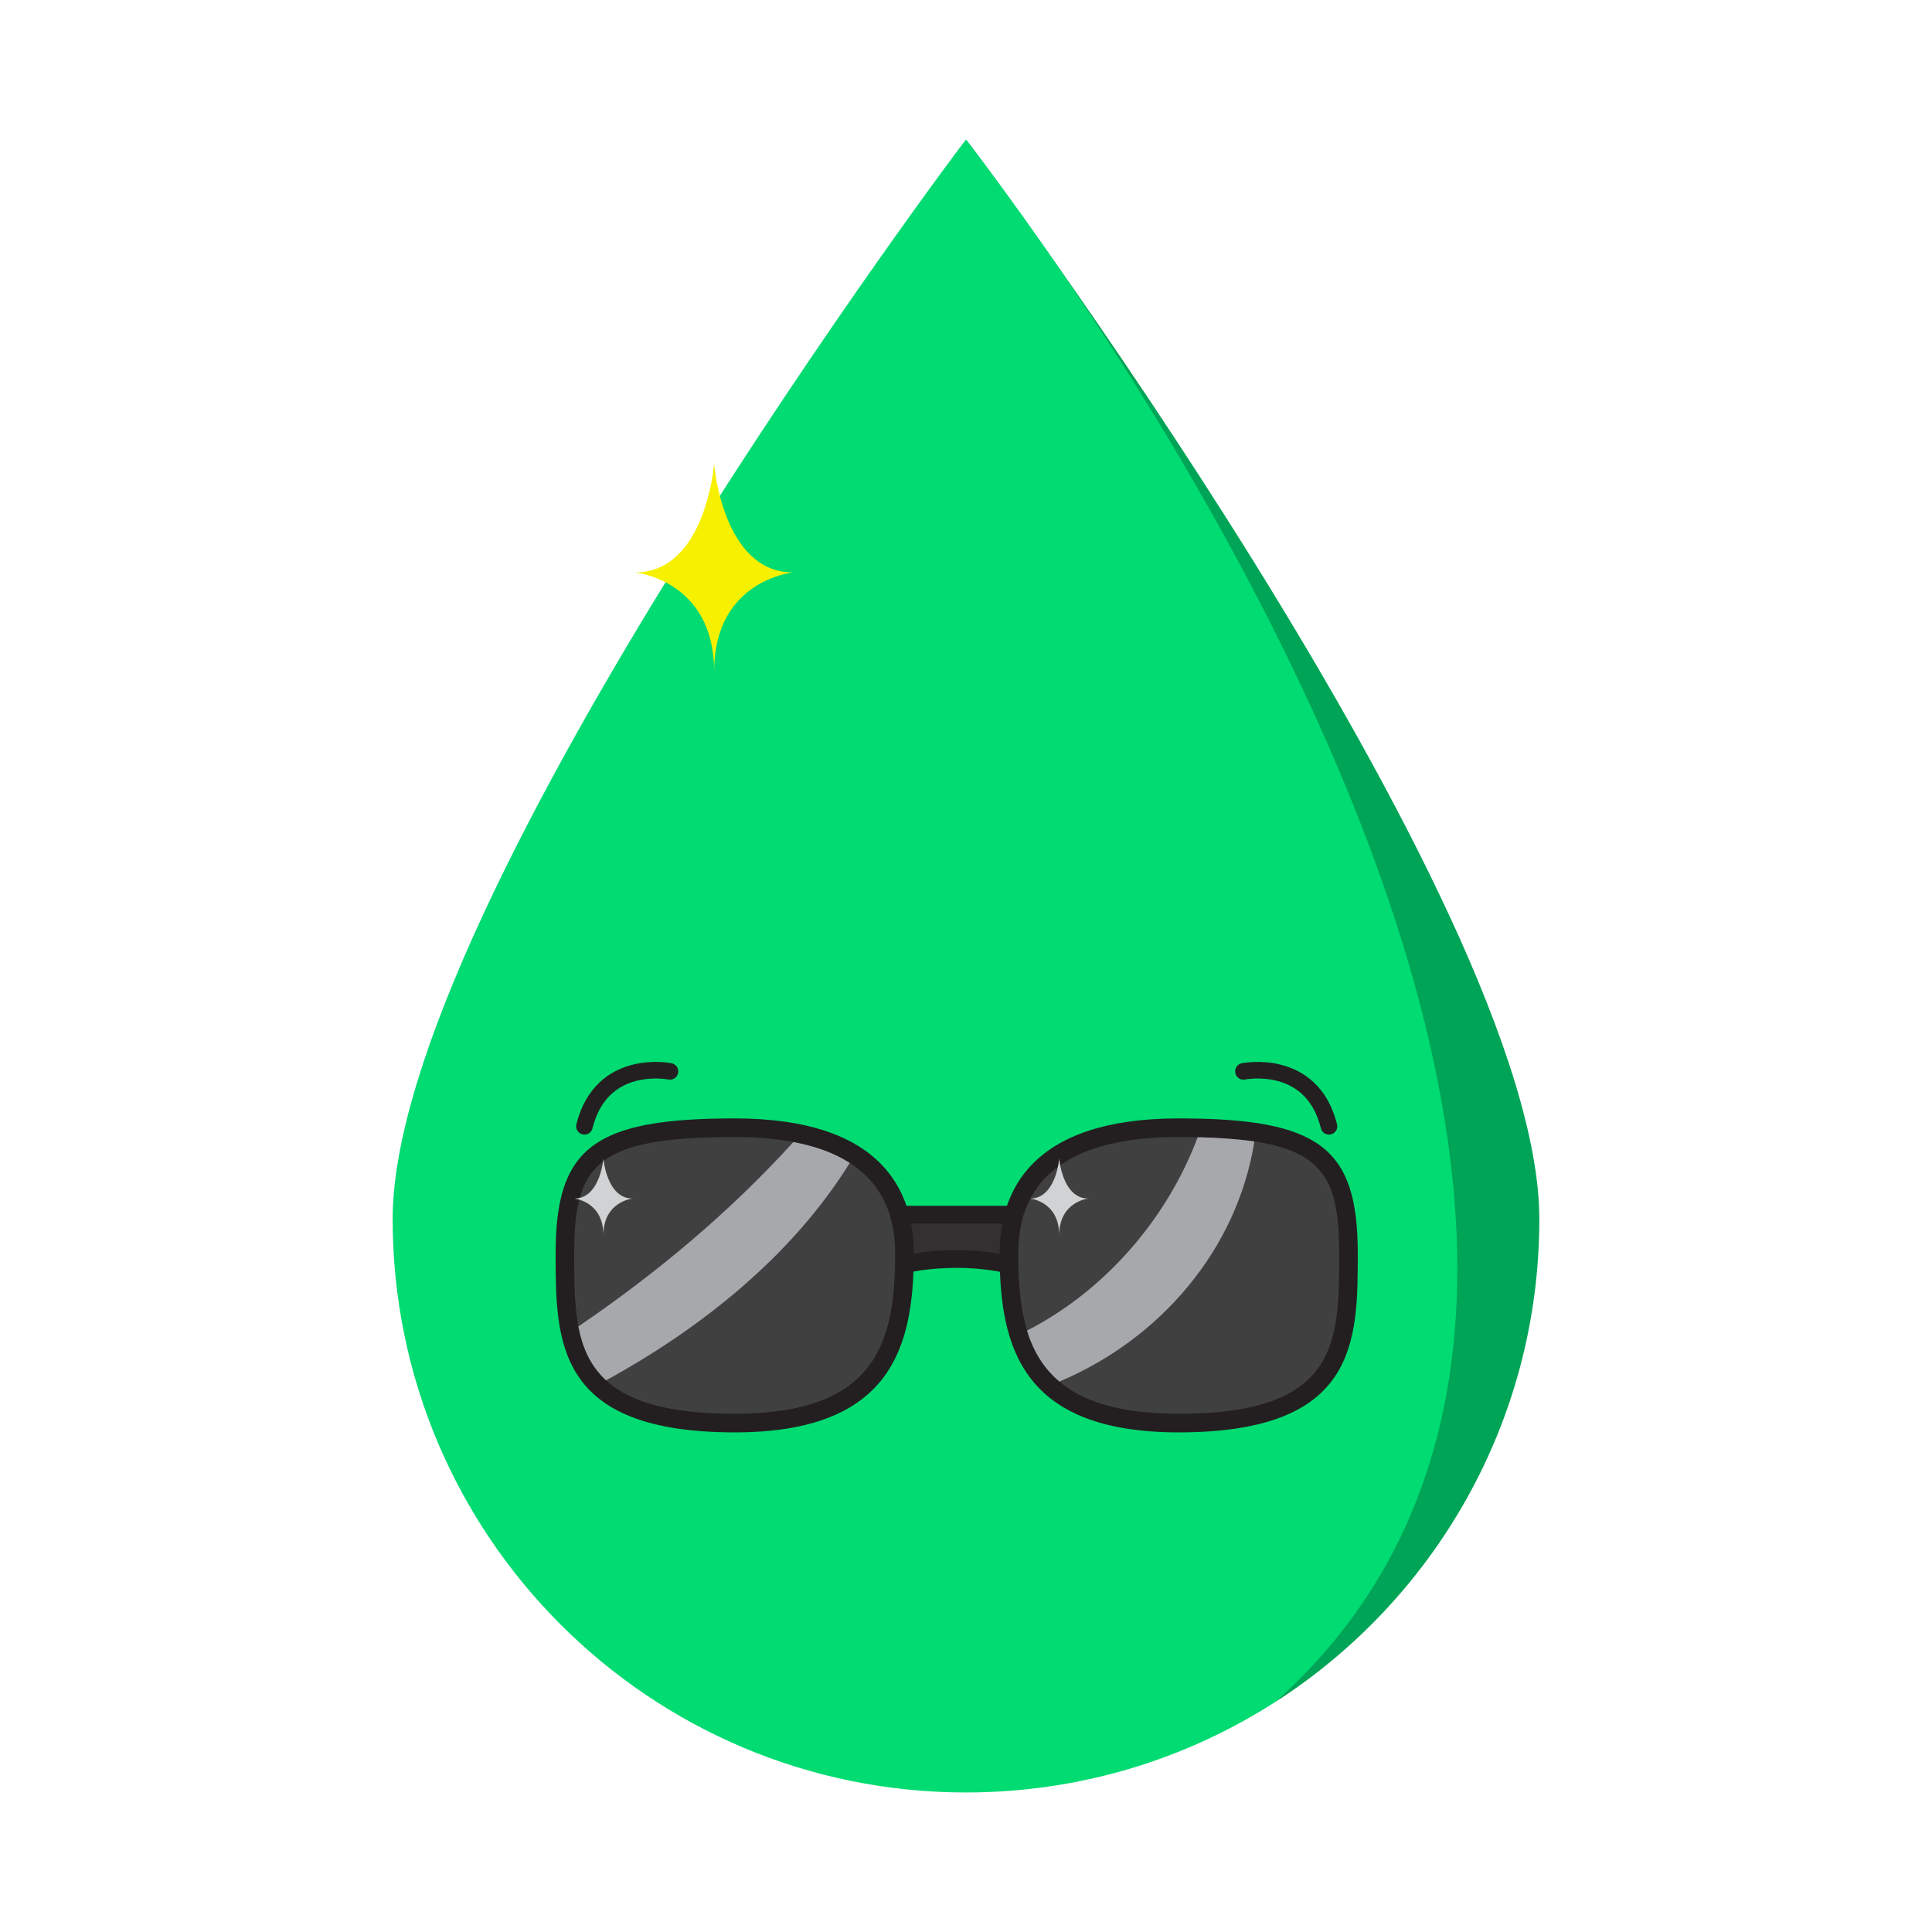 <?xml version="1.0" encoding="utf-8"?>
<!-- Generator: Adobe Illustrator 21.0.0, SVG Export Plug-In . SVG Version: 6.00 Build 0)  -->
<svg version="1.1" id="Layer_1" xmlns="http://www.w3.org/2000/svg" xmlns:xlink="http://www.w3.org/1999/xlink" x="0px" y="0px"
	 viewBox="0 0 1080 1080" style="enable-background:new 0 0 1080 1080;" xml:space="preserve">
<style type="text/css">
	.st0{fill:#00A456;}
	.st1{fill:#00DB72;}
	.st2{fill:none;stroke:#231F20;stroke-width:9.271;stroke-linecap:round;stroke-linejoin:round;stroke-miterlimit:10;}
	.st3{fill:#323031;stroke:#231F20;stroke-width:9.864;stroke-miterlimit:10;}
	.st4{fill:#404041;}
	.st5{fill:#231F20;}
	.st6{fill:#A6A8AB;}
	.st7{fill:#D0D2D3;}
	.st8{fill:#F7F000;}
</style>
<title>Characters</title>
<path class="st0" d="M860.5,681.5c0,113.2-58.7,212.7-147.4,269.8C940.3,717.1,542.4,81.9,540,78
	C541.9,79.7,860.5,504.8,860.5,681.5z"/>
<path class="st1" d="M713.2,951.2c-46.3,29.8-100.8,48-159.4,50.5c-4.6,0.2-9.2,0.3-13.8,0.3c-177,0-320.5-143.5-320.5-320.5
	S539.4,78,540,78c0,0,0,0,0,0C542.4,81.9,1016.8,679.1,713.2,951.2z"/>
<g>
	<g>
		<path class="st2" d="M374.5,598.9c0,0-38.2-7.8-47.8,30.7"/>
		<path class="st2" d="M695.1,598.9c0,0,38.2-7.8,47.8,30.7"/>
	</g>
	<g>
		<path class="st3" d="M582.7,712.9c0,0-18.8-9.1-47.8-9.1c-31.1,0-47.8,9.1-47.8,9.1v-33.9h95.6V712.9z"/>
		<g>
			<path class="st4" d="M410.7,795.5c-94.9,0-94.9-46.1-94.9-94.9c0-51.8,14.3-70.2,94.9-70.2c78.4,0,94.9,38.2,94.9,70.2
				C505.6,746.5,498.3,795.5,410.7,795.5z"/>
			<path class="st5" d="M410.7,635.6c49.5,0,89.7,15.4,89.7,65c0,49.6-10.3,89.7-89.7,89.7c-89.7,0-89.7-40.2-89.7-89.7
				C321,651,333.2,635.6,410.7,635.6L410.7,635.6z M410.7,625.2c-78.6,0-100.1,16.2-100.1,75.4c0,49.2,0,100.1,100.1,100.1
				c88,0,100.1-48.1,100.1-100.1C510.8,666.2,493.5,625.2,410.7,625.2L410.7,625.2z"/>
		</g>
		<g>
			<path class="st6" d="M475,650.1c-8.8-5.7-19.5-9.4-31.5-11.7c-35.4,39-76.5,73.4-120.2,103.1c2.3,11.8,6.7,22.1,15.5,30.1
				C391.8,742.7,443,701.8,475,650.1z"/>
		</g>
		<g>
			<path class="st4" d="M658.9,795.5c-87.6,0-94.9-49-94.9-94.9c0-32,16.5-70.2,94.9-70.2c80.6,0,94.9,18.4,94.9,70.2
				C753.8,749.4,753.8,795.5,658.9,795.5z"/>
			<path class="st5" d="M658.9,635.6c77.5,0,89.7,15.4,89.7,65c0,49.6,0,89.7-89.7,89.7c-79.4,0-89.7-40.2-89.7-89.7
				C569.2,651,609.3,635.6,658.9,635.6L658.9,635.6z M658.9,625.2c-82.7,0-100.1,41-100.1,75.4c0,52,12.1,100.1,100.1,100.1
				C759,800.7,759,749.8,759,700.6C759,641.4,737.5,625.2,658.9,625.2L658.9,625.2z"/>
		</g>
		<g>
			<path class="st6" d="M701.2,638.1c-8.9-1.3-19.3-2.1-31.7-2.4c-17,45.6-52.1,86-95.4,108.1c3.4,11.2,9.1,20.9,18.1,28.5
				C648.7,748.5,691.6,698.4,701.2,638.1z"/>
		</g>
		<path class="st7" d="M337.3,647.6c0,0-1.7,22.4-16.3,22.4c0,0,16.3,1.5,16.3,20.5c0-18.9,16.3-20.5,16.3-20.5
			C339.1,670,337.3,647.6,337.3,647.6z"/>
		<path class="st7" d="M592.1,647.6c0,0-1.7,22.4-16.3,22.4c0,0,16.3,1.5,16.3,20.5c0-18.9,16.3-20.5,16.3-20.5
			C593.8,670,592.1,647.6,592.1,647.6z"/>
	</g>
</g>
<path class="st8" d="M399.2,259.3c0,0-4.7,60.7-44.2,60.7c0,0,44.2,4.2,44.2,55.4c0-51.3,44.2-55.4,44.2-55.4
	C403.9,320.1,399.2,259.3,399.2,259.3z"/>
</svg>
